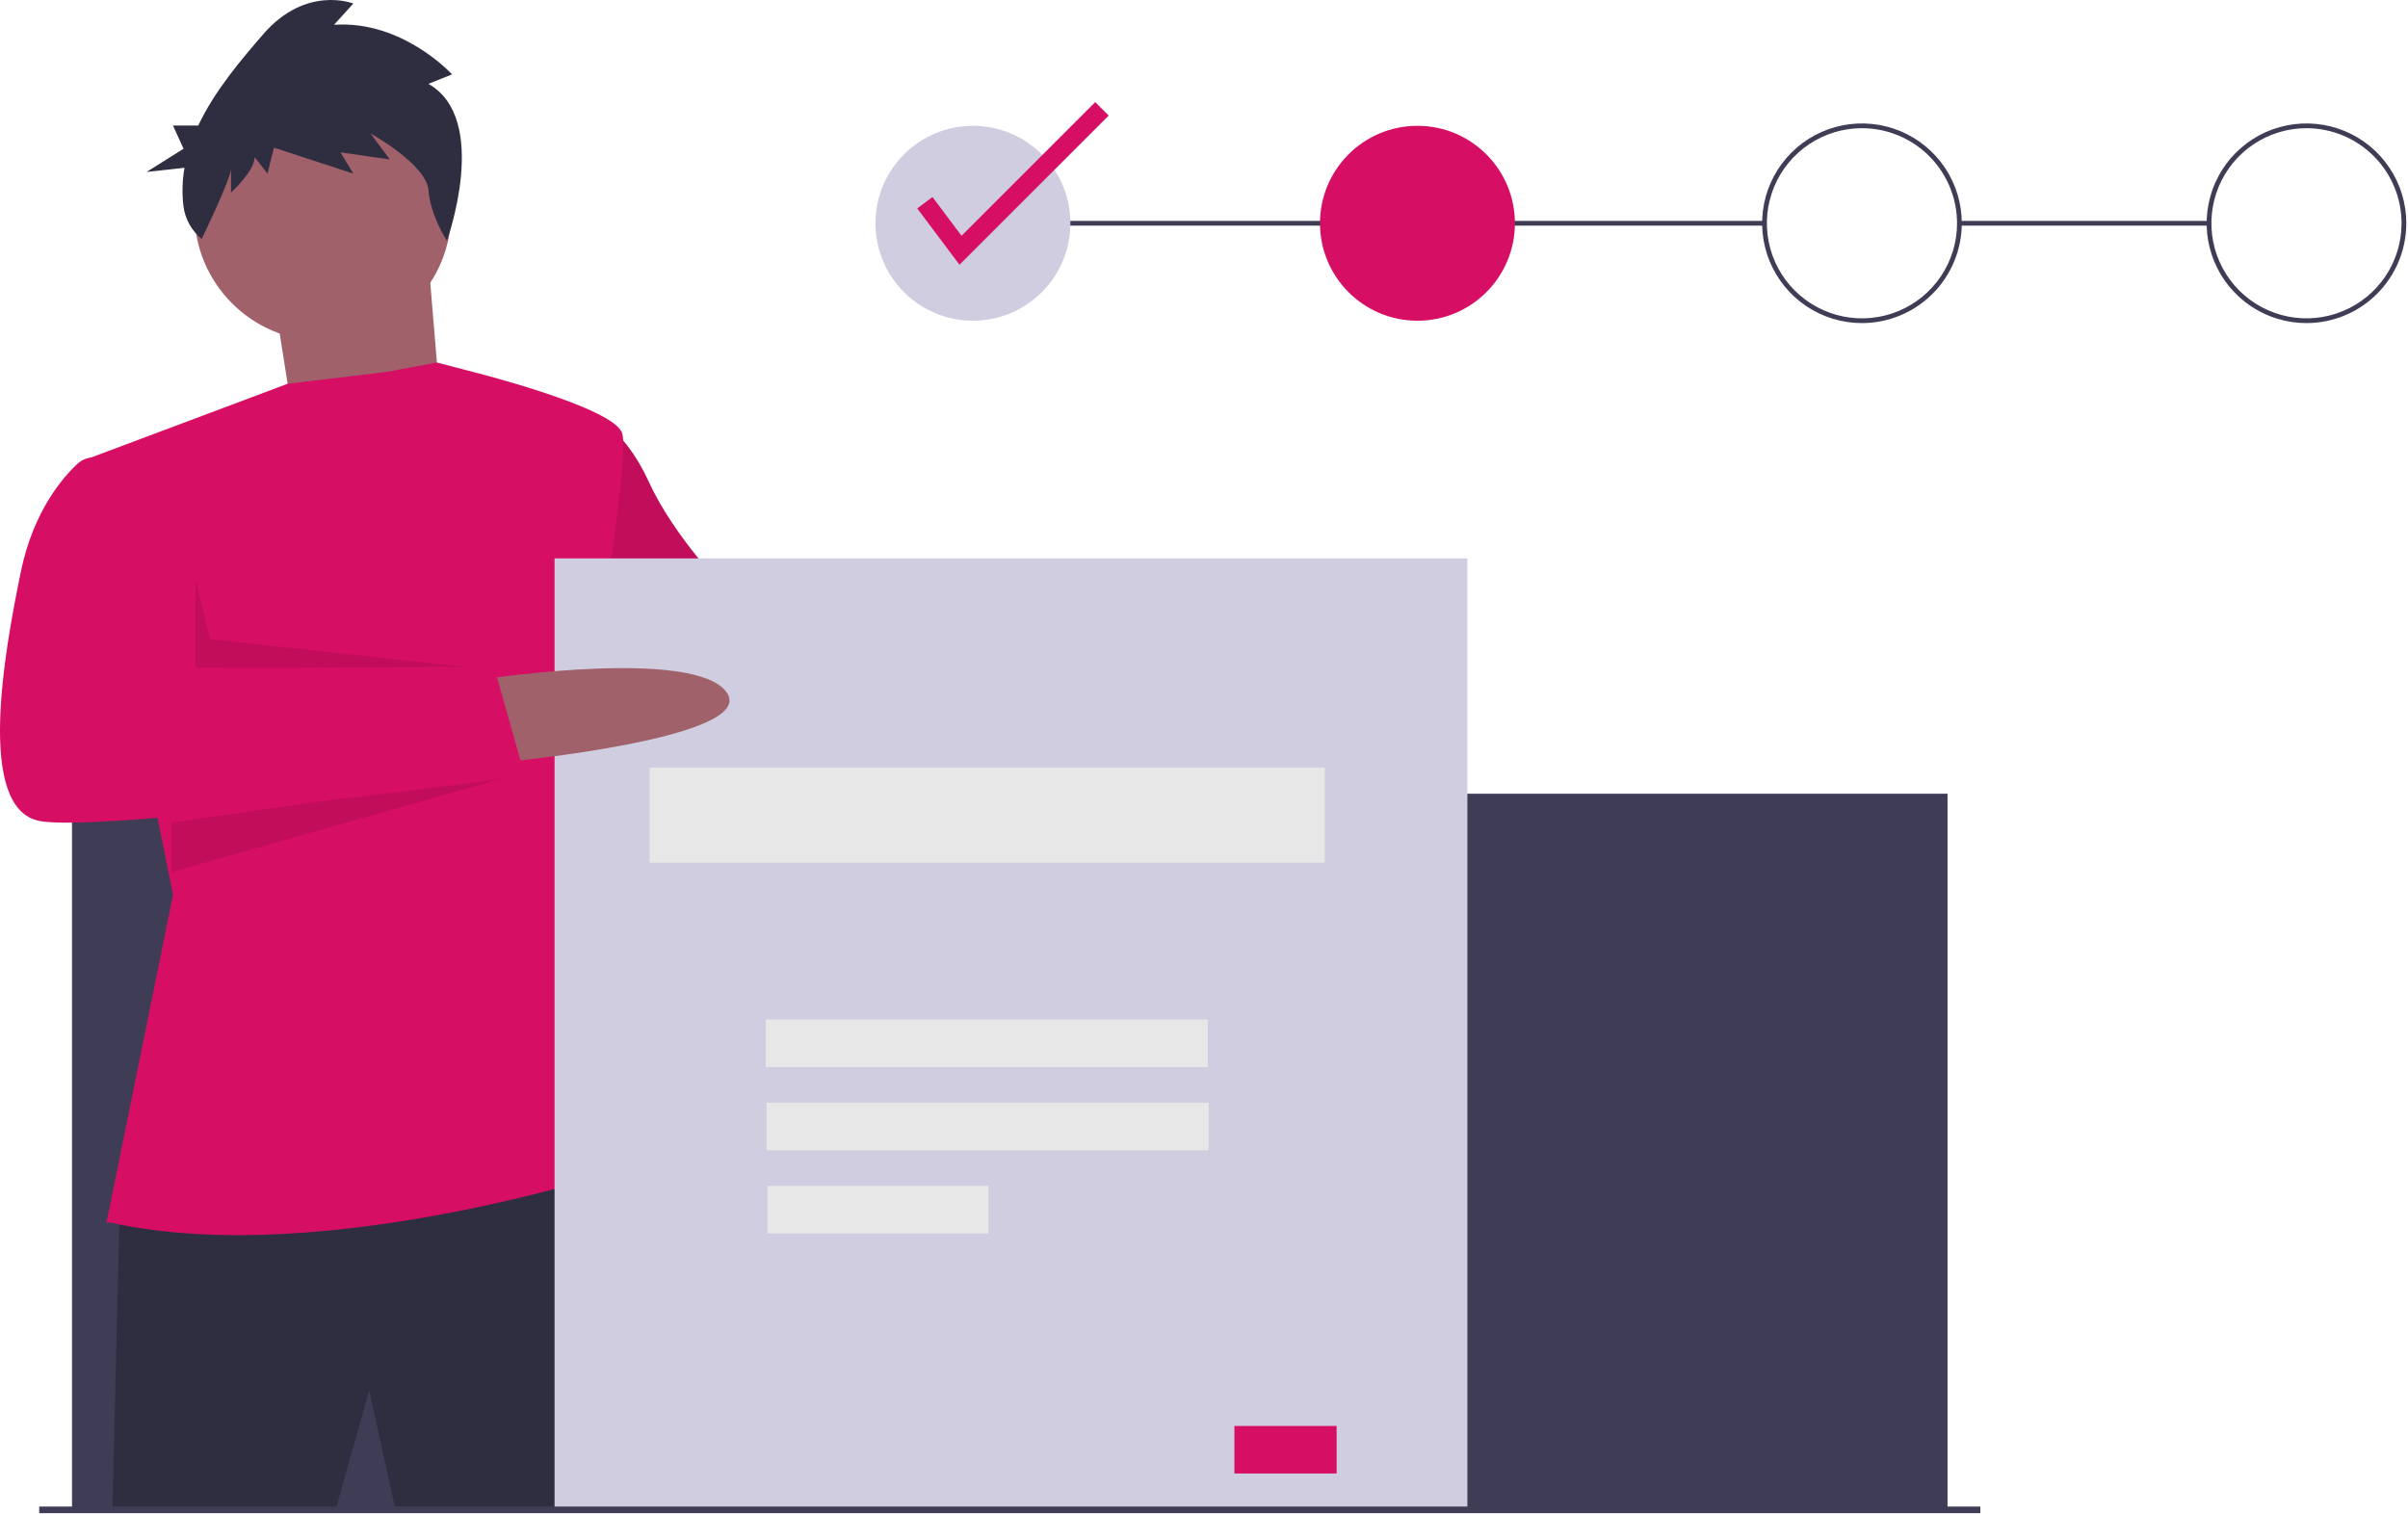 <svg width="1013" height="637" viewBox="0 0 1013 637" fill="none" xmlns="http://www.w3.org/2000/svg">
<g clip-path="url(#clip0)">
<path d="M378.793 266.434C378.793 266.434 461.793 270.434 466.793 299.434C471.793 328.434 369.793 302.434 369.793 302.434L378.793 266.434Z" fill="#A0616A"/>
<path d="M247.793 174.434C247.793 174.434 261.793 178.434 272.793 202.434C283.793 226.434 305.793 248.434 305.793 248.434L394.793 265.434L379.793 310.434L294.793 299.434L241.793 269.434L247.793 174.434Z" fill="#D60E64"/>
<path opacity="0.1" d="M247.793 174.434C247.793 174.434 261.793 178.434 272.793 202.434C283.793 226.434 305.793 248.434 305.793 248.434L394.793 265.434L379.793 310.434L294.793 299.434L241.793 269.434L247.793 174.434Z" fill="black"/>
<path d="M929.293 92.934H824.293V94.934H929.293V92.934Z" fill="#3F3D56"/>
<path d="M742.293 92.934H409.293V94.934H742.293V92.934Z" fill="#3F3D56"/>
<path d="M819.293 333.934H30.293V634.934H819.293V333.934Z" fill="#3F3D56"/>
<path d="M115.793 128.434L124.793 185.434L186.793 188.434L179.793 104.434L115.793 128.434Z" fill="#A0616A"/>
<path d="M50.293 508.934L47.293 634.934H141.293L155.293 584.934L166.293 634.934H264.293C264.293 634.934 266.293 490.934 255.293 489.934C244.293 488.934 50.293 508.934 50.293 508.934Z" fill="#2F2E41"/>
<path d="M135.793 143.434C165.616 143.434 189.793 119.258 189.793 89.434C189.793 59.611 165.616 35.434 135.793 35.434C105.97 35.434 81.793 59.611 81.793 89.434C81.793 119.258 105.97 143.434 135.793 143.434Z" fill="#A0616A"/>
<path d="M44.793 514.434L72.793 376.434L35.793 193.434L121.007 161.458L162.793 156.434L183.8 152.513L198.793 156.434C198.793 156.434 258.793 171.434 261.793 182.434C264.793 193.434 249.793 283.434 249.793 283.434L235.793 357.434L266.793 490.434C266.793 490.434 137.793 534.434 46.793 514.434H44.793Z" fill="#D60E64"/>
<path opacity="0.1" d="M82.293 243.934V280.934L200.285 281.095L88.293 268.934L82.293 243.934Z" fill="black"/>
<path opacity="0.1" d="M72.159 346.12L220.293 324.934L72.159 366.89V346.12Z" fill="black"/>
<path opacity="0.1" d="M307.293 248.934L291.412 306.159L318.293 250.822L307.293 248.934Z" fill="black"/>
<path d="M180.234 35.278L190.164 31.302C190.164 31.302 169.401 8.444 140.514 10.432L148.638 1.487C148.638 1.487 128.778 -6.464 110.724 14.407C101.233 25.378 90.251 38.275 83.406 52.802H72.772L77.21 62.575L61.675 72.348L77.62 70.592C76.67 75.944 76.524 81.408 77.187 86.803C77.871 92.199 80.625 97.119 84.868 100.523C84.868 100.523 97.183 75.032 97.183 71.057V80.995C97.183 80.995 107.113 72.05 107.113 66.087L112.529 73.044L115.237 62.112L148.638 73.044L143.222 64.1L163.985 67.081L155.86 56.149C155.86 56.149 179.331 69.069 180.234 80.001C181.137 90.934 188.007 101.293 188.007 101.293C188.007 101.293 206.413 50.186 180.234 35.278Z" fill="#2F2E41"/>
<path d="M617.293 234.934H233.293V635.934H617.293V234.934Z" fill="#D0CDE1"/>
<path d="M557.293 322.934H273.293V362.934H557.293V322.934Z" fill="#E7E7E7"/>
<path d="M508.111 428.934H322.116V448.934H508.111V428.934Z" fill="#E7E7E7"/>
<path d="M508.47 463.934H322.475V483.934H508.47V463.934Z" fill="#E7E7E7"/>
<path d="M415.832 498.934H322.834V518.934H415.832V498.934Z" fill="#E7E7E7"/>
<path d="M562.293 599.934H519.293V619.934H562.293V599.934Z" fill="#D60E64"/>
<path d="M205.793 285.434C205.793 285.434 292.793 272.434 305.793 291.434C318.793 310.434 213.793 320.434 213.793 320.434L205.793 285.434Z" fill="#A0616A"/>
<path d="M45.793 192.434H39.527C36.95 192.427 34.465 193.394 32.571 195.141C26.623 200.664 14.047 214.916 8.793 240.434C1.793 274.434 -10.207 340.434 16.793 345.434C43.793 350.434 220.793 326.434 220.793 326.434L207.793 280.434L79.793 281.434C79.793 281.434 81.793 259.434 77.793 245.434C73.793 231.434 45.793 192.434 45.793 192.434Z" fill="#D60E64"/>
<path d="M409.293 134.934C431.937 134.934 450.293 116.578 450.293 93.934C450.293 71.291 431.937 52.934 409.293 52.934C386.649 52.934 368.293 71.291 368.293 93.934C368.293 116.578 386.649 134.934 409.293 134.934Z" fill="#D0CDE1"/>
<path d="M596.293 134.934C618.937 134.934 637.293 116.578 637.293 93.934C637.293 71.291 618.937 52.934 596.293 52.934C573.649 52.934 555.293 71.291 555.293 93.934C555.293 116.578 573.649 134.934 596.293 134.934Z" fill="#D60E64"/>
<path d="M783.293 135.934C774.986 135.934 766.866 133.471 759.959 128.856C753.052 124.241 747.669 117.681 744.49 110.007C741.311 102.332 740.479 93.888 742.1 85.74C743.721 77.593 747.721 70.11 753.595 64.236C759.468 58.362 766.952 54.362 775.099 52.741C783.246 51.121 791.691 51.953 799.366 55.131C807.04 58.31 813.6 63.694 818.215 70.6C822.83 77.507 825.293 85.627 825.293 93.934C825.28 105.07 820.851 115.745 812.978 123.619C805.104 131.493 794.428 135.922 783.293 135.934ZM783.293 53.934C775.382 53.934 767.648 56.28 761.07 60.675C754.492 65.071 749.365 71.318 746.338 78.627C743.31 85.936 742.518 93.979 744.062 101.738C745.605 109.497 749.415 116.624 755.009 122.219C760.603 127.813 767.73 131.622 775.489 133.166C783.249 134.709 791.291 133.917 798.6 130.889C805.909 127.862 812.157 122.735 816.552 116.157C820.947 109.579 823.293 101.846 823.293 93.934C823.281 83.329 819.063 73.162 811.564 65.663C804.065 58.164 793.898 53.946 783.293 53.934Z" fill="#3F3D56"/>
<path d="M970.293 135.934C961.986 135.934 953.866 133.471 946.959 128.856C940.052 124.241 934.669 117.681 931.49 110.007C928.311 102.332 927.48 93.888 929.1 85.74C930.721 77.593 934.721 70.11 940.595 64.236C946.468 58.362 953.952 54.362 962.099 52.741C970.247 51.121 978.691 51.953 986.366 55.131C994.04 58.31 1000.6 63.694 1005.21 70.6C1009.83 77.507 1012.29 85.627 1012.29 93.934C1012.28 105.07 1007.85 115.745 999.978 123.619C992.104 131.493 981.428 135.922 970.293 135.934ZM970.293 53.934C962.382 53.934 954.648 56.28 948.07 60.675C941.492 65.071 936.365 71.318 933.338 78.627C930.31 85.936 929.518 93.979 931.062 101.738C932.605 109.497 936.415 116.624 942.009 122.219C947.603 127.813 954.73 131.622 962.489 133.166C970.249 134.709 978.291 133.917 985.6 130.889C992.909 127.862 999.157 122.735 1003.55 116.157C1007.95 109.579 1010.29 101.846 1010.29 93.934C1010.28 83.329 1006.06 73.162 998.564 65.663C991.065 58.164 980.898 53.946 970.293 53.934Z" fill="#3F3D56"/>
<path d="M403.641 111.377L385.873 87.688L392.273 82.887L404.506 99.197L460.745 42.959L466.401 48.615L403.641 111.377Z" fill="#D60E64"/>
<path d="M833.09 633.831H16.496V636.613H833.09V633.831Z" fill="#3F3D56"/>
</g>
<defs>
<clipPath id="clip0">
<rect width="1012.29" height="636.613" fill="white"/>
</clipPath>
</defs>
</svg>
